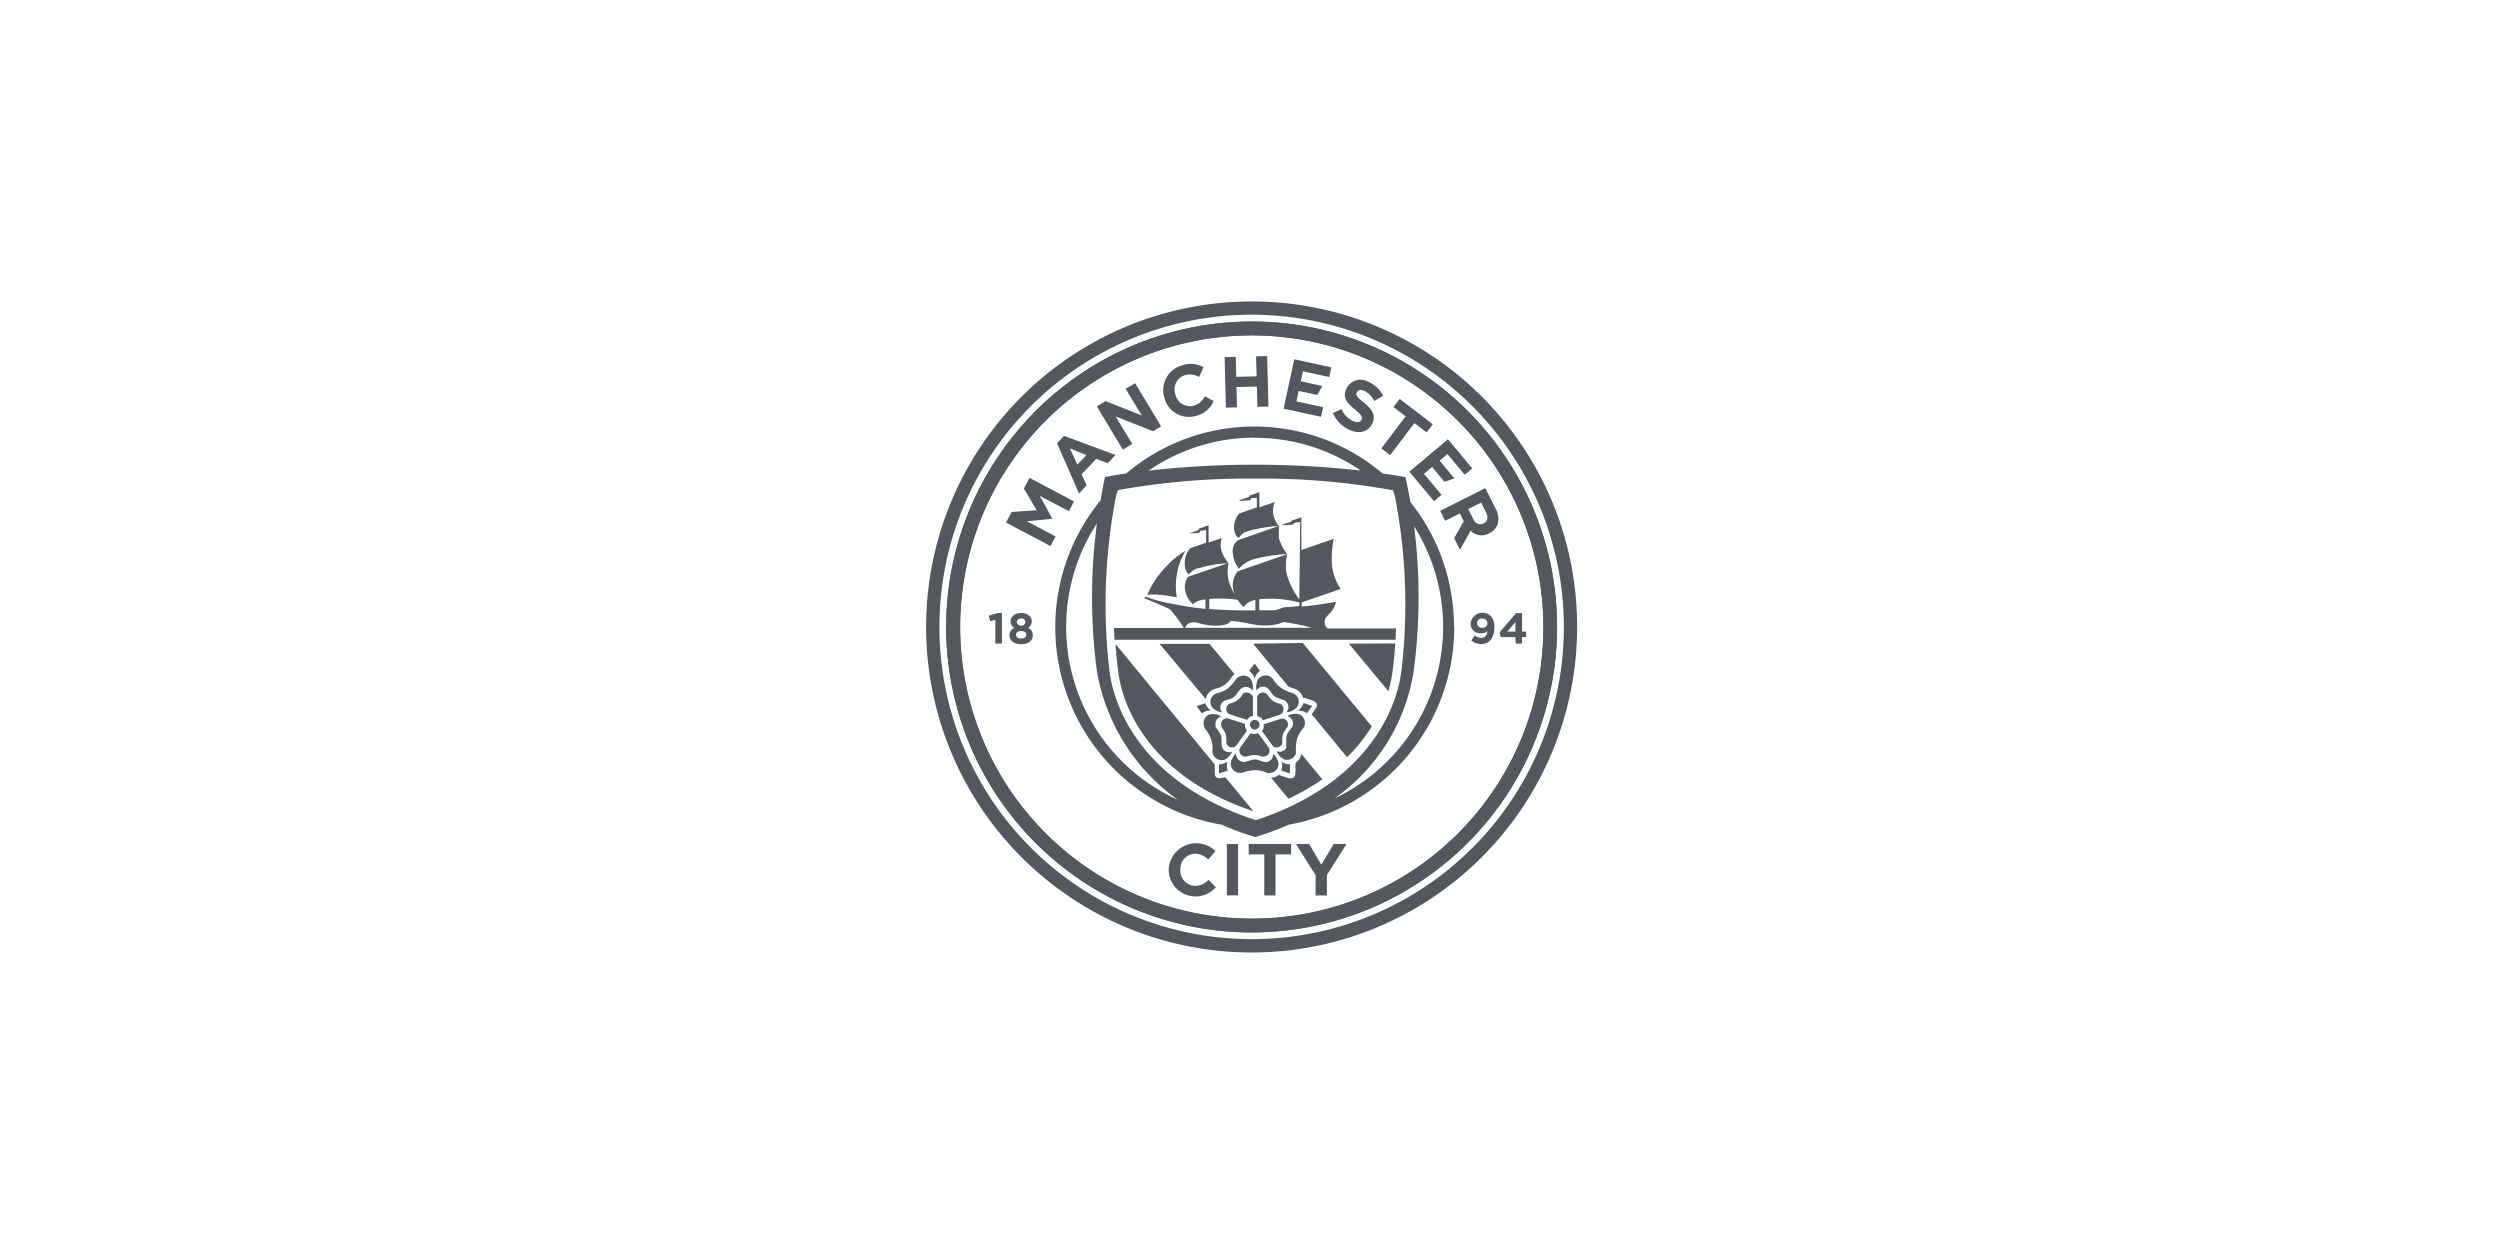 <svg version="1.1" id="Layer_1" xmlns="http://www.w3.org/2000/svg" xmlns:xlink="http://www.w3.org/1999/xlink" x="0px" y="0px"
   viewBox="0 0 340 170" style="enable-background:new 0 0 340 170;" xml:space="preserve">
  <defs>
    <style>
      .cls-1 {
        fill: #53585f;
      }
    </style>
  </defs>
  <title>city</title>
  <path class="cls-1" d="M170.41,124.93A39.66,39.66,0,1,1,209.9,85.27a39.58,39.58,0,0,1-39.49,39.66m0-81.2a41.54,41.54,0,1,0,41.35,41.54,41.5,41.5,0,0,0-41.35-41.54"/>
  <path class="cls-1" d="M170.41,124.93A39.66,39.66,0,1,1,209.9,85.27a39.58,39.58,0,0,1-39.49,39.66m0-81.2a41.54,41.54,0,1,0,41.35,41.54,41.5,41.5,0,0,0-41.35-41.54"/>
  <polygon class="cls-1" points="135.37 84.3 134.66 84.48 134.47 83.74 135.64 83.38 136.26 83.38 136.26 87.53 135.37 87.53 135.37 84.3"/>
  <path class="cls-1" d="M139.46,84.59h0a.52.52,0,0,0-.58-.48c-.37,0-.59.22-.59.48h0a.59.59,0,0,0,1.17,0m.12,1.74h0c0-.32-.29-.51-.7-.51s-.71.19-.71.51h0c0,.28.26.51.71.51s.7-.22.7-.51m-2.28.07h0a1,1,0,0,1,.66-1,1,1,0,0,1-.52-.9h0c0-.63.57-1.13,1.44-1.13s1.44.5,1.44,1.13h0a1,1,0,0,1-.53.9,1,1,0,0,1,.67,1h0c0,.77-.68,1.21-1.58,1.21s-1.58-.46-1.58-1.18"/>
  <path class="cls-1" d="M202.29,84.76h0a.64.64,0,0,0-.72-.63.61.61,0,0,0-.69.62h0a.63.63,0,0,0,.71.62.62.62,0,0,0,.7-.61m0,1.08a1.22,1.22,0,0,1-.83.28A1.29,1.29,0,0,1,200,84.79h0a1.63,1.63,0,0,1,2.75-1,2.05,2.05,0,0,1,.48,1.55h0c0,1.33-.62,2.25-1.79,2.25a2,2,0,0,1-1.34-.49l.47-.69a1.32,1.32,0,0,0,.89.35c.62,0,.8-.58.83-.93"/>
  <path class="cls-1" d="M206.09,85.9V84.62L205,85.9Zm0,.74h-2l-.15-.64,2.25-2.62H207V85.9h.55v.74H207v.89h-.86Z"/>
  <polygon class="cls-1" points="136.82 71.07 137.58 69.63 140.98 69.39 139.25 66.44 140.01 64.99 146.06 68.19 145.37 69.52 141.41 67.44 143.1 70.51 143.09 70.55 139.64 70.89 143.56 72.96 142.88 74.27 136.82 71.07"/>
  <path class="cls-1" d="M147.76,61.89,145.52,61l1,2.19Zm-4-1.61.95-1,7,2.6L150.64,63l-1.55-.6-2,2.12L147.8,66l-1.05,1.12Z"/>
  <polygon class="cls-1" points="149.17 55.27 150.35 54.55 155.28 56.5 153.09 52.88 154.37 52.11 157.91 57.98 156.82 58.65 151.73 56.64 153.99 60.37 152.71 61.15 149.17 55.27"/>
  <path class="cls-1" d="M158.35,54.08v0a3.49,3.49,0,0,1,2.45-4.4,3.53,3.53,0,0,1,2.88.26l-.61,1.33a2.55,2.55,0,0,0-1.9-.25,2,2,0,0,0-1.31,2.61h0a2,2,0,0,0,2.51,1.53,2.48,2.48,0,0,0,1.5-1.28l1.19.67a3.52,3.52,0,0,1-2.36,2,3.44,3.44,0,0,1-4.34-2.42"/>
  <polygon class="cls-1" points="166.55 48.57 168.06 48.53 168.13 51.25 170.9 51.18 170.83 48.46 172.33 48.42 172.51 55.29 171 55.33 170.93 52.57 168.16 52.64 168.23 55.4 166.72 55.44 166.55 48.57"/>
  <path class="cls-1" d="M181.19,56.23l1.25-.6A3.19,3.19,0,0,0,184,57.25c.56.26,1,.19,1.17-.17v0c.16-.35,0-.63-.88-1.38-1.11-.9-1.75-1.62-1.18-2.86h0a2.15,2.15,0,0,1,3.05-.88,4,4,0,0,1,1.94,1.87l-1.19.7a3.17,3.17,0,0,0-1.33-1.36c-.52-.25-.91-.13-1.05.17v0c-.19.41,0,.67,1,1.44,1.11.91,1.61,1.7,1.11,2.79v0c-.57,1.23-1.83,1.49-3.16.87a4.37,4.37,0,0,1-2.18-2.22"/>
  <polygon class="cls-1" points="191.16 56.62 189.51 55.36 190.35 54.25 194.86 57.7 194.02 58.81 192.36 57.54 189.06 61.9 187.86 60.98 191.16 56.62"/>
  <path class="cls-1" d="M200.37,70.59a1,1,0,0,0,1.39.6h0c.58-.29.67-.84.34-1.5l-.67-1.34-1.75.88ZM202,66.38l1.41,2.8a2.81,2.81,0,0,1,.27,2.11,2.18,2.18,0,0,1-1.13,1.23h0a2.11,2.11,0,0,1-2.55-.35l-1.44,2.6-.79-1.58,1.3-2.3-.53-1.06-2,1-.67-1.35Z"/>
  <polygon class="cls-1" points="176.62 53.17 179.14 53.72 179.84 52.5 176.91 51.86 177.2 50.5 180.78 51.28 181.06 49.96 176.02 48.86 174.57 55.58 179.66 56.69 179.94 55.37 176.32 54.59 176.62 53.17"/>
  <polygon class="cls-1" points="196.92 59.74 191.67 64.15 195.02 68.16 196.05 67.3 193.66 64.44 194.76 63.51 196.44 65.52 197.8 65.06 195.79 62.65 196.85 61.75 199.21 64.57 200.23 63.71 196.92 59.74"/>
  <path class="cls-1" d="M158.94,118.3v0a3.74,3.74,0,0,1,6.37-2.54l-1,1.13a2.58,2.58,0,0,0-1.78-.79,2.07,2.07,0,0,0-2,2.18v0a2.07,2.07,0,0,0,2,2.2,2.52,2.52,0,0,0,1.83-.82l1,1a3.66,3.66,0,0,1-6.42-2.35"/>
  <rect class="cls-1" x="166.85" y="114.78" width="1.53" height="6.99"/>
  <polygon class="cls-1" points="171.94 116.2 169.82 116.2 169.82 114.78 175.59 114.78 175.59 116.2 173.47 116.2 173.47 121.78 171.94 121.78 171.94 116.2"/>
  <polygon class="cls-1" points="178.92 119.02 176.25 114.78 178.04 114.78 179.7 117.59 181.39 114.78 183.13 114.78 180.46 118.99 180.46 121.78 178.92 121.78 178.92 119.02"/>
  <path class="cls-1" d="M170.41,127.72a42.46,42.46,0,1,1,42.27-42.45,42.41,42.41,0,0,1-42.27,42.45m0-86.72a44.27,44.27,0,1,0,44.08,44.27A44.22,44.22,0,0,0,170.41,41"/>
  <path class="cls-1" d="M170.79,85.38h7.6a26.4,26.4,0,0,0-3.82-.78,6.24,6.24,0,0,1-2.42.47c-1.85,0-2.64-.49-4.76-.62-.18,0,.12.55-1.94.65a9.34,9.34,0,0,1-2.54-.39c-.82-.2-1.51,0-1.72.67h9.6Zm-6.33-3.94v1.38c1.54.13,3.52.2,6.27.2V81.58c-1.13.29-1.46.75-1.56,1h0a4.54,4.54,0,0,1-.85-1,17,17,0,0,0-3.87-.12m6.81,0V83h.37l1.7,0c.27,0,1.21-.42,1.47-.44.67,0,1.31-.08,1.91-.14v-.48a15.31,15.31,0,0,0-5.46-.44m18.61,3.9L189.79,87H151.57l-.07-1.59H161a17.08,17.08,0,0,0-1.88-2.54c-1.44-.7-3.46-1.49-3.46-1.49l.1-.27a17,17,0,0,0,3.66,1,43,43,0,0,0,4.52.7V81.5l-.4.08a4.61,4.61,0,0,0-.77.23,1.11,1.11,0,0,0-.44.29.24.24,0,0,0-.06.09h0a3.16,3.16,0,0,1-1.07-1.82,2.41,2.41,0,0,1,.36-1.92l5.53-1.9a5.9,5.9,0,0,0-.13,1.59,4.58,4.58,0,0,0,.12.71,6.34,6.34,0,0,0,.42,1.18c.14.28.29.55.43.77a4,4,0,0,1-.24-.83,2.86,2.86,0,0,1,.65-2.27l6.7-2.33-.43,0a23.83,23.83,0,0,0-4,.65,4.45,4.45,0,0,0-1.53.77,2.73,2.73,0,0,0-.57.59h0a3.85,3.85,0,0,1-.83-2.05,1.82,1.82,0,0,1,.69-1.86l5.56-1.95a20.78,20.78,0,0,0-4.09.68,3,3,0,0,0-.36.13h0l-.09,0a2.09,2.09,0,0,0-.89.83s-.62-.16-.67-1.44a2.86,2.86,0,0,1,.7-1.88l2.4-.84v-1.3l-.67.07-.07,0h0a.19.19,0,0,0-.1.13h0a.15.15,0,0,1-.16.14h0l-1.32.09c-.06,0-.09-.08,0-.11l1.15-.4c.08,0,.13-.06.14-.12s0-.13.19-.16l1.19-.41h0V69l2.09-.73a3.32,3.32,0,0,0-.24,1.41,3.23,3.23,0,0,0,.84,1.9h0a.11.11,0,0,0,0,0,5.65,5.65,0,0,0-.05.87,3.44,3.44,0,0,0,0,.42,2.17,2.17,0,0,0,0,.25,5.56,5.56,0,0,0,.66,1.55c.14.24.28.43.37.56l.1.13h0l0,.14,0-.11-.05.17a7.82,7.82,0,0,0-.09,2,4.11,4.11,0,0,0,.12.67,11.37,11.37,0,0,0,1.67,3.3L176.83,71l-.7.08a.18.18,0,0,0-.17.15s0,0,0,0a.15.15,0,0,1-.1.12h-.09l-1.3.09c-.06,0-.09-.08,0-.11l1.15-.39,0,0h0a.11.11,0,0,0,.05-.09.15.15,0,0,1,0-.08.1.1,0,0,1,.05,0h0l.07,0h0l1.2-.42h0l0,4.45,4.39-1.52-.08.5a.06.06,0,0,1,0,0,12.61,12.61,0,0,0-.14,3.19,7.54,7.54,0,0,0,1.08,3l.09.13h0l0,0-5.3,1.83v.57c2.75-.27,4.64-.66,4.64-.66s0,.86-1.24,2a1.15,1.15,0,0,0,.12,1.63h9.12ZM161.71,72.55l1.3-.09h0a.18.18,0,0,0,.17-.14s0,0,0,0a.18.18,0,0,1,.17-.15l.68-.07v1.72l-2.16.74a3,3,0,0,0-.74,1.91c-.07,1.27.57,1.66.57,1.66h0v0a2.35,2.35,0,0,1,1.13-.83l.16,0a15.69,15.69,0,0,1,4.1-.71,5.14,5.14,0,0,1-.45-.59,4.73,4.73,0,0,1-.6-1.42v0a3.34,3.34,0,0,1,0-.89,3.23,3.23,0,0,1,.12-.51.16.16,0,0,0,0,0h0l-1.79.61,0-2.35h0l-1.17.41h0c-.13,0-.18.13-.18.16s0,.09-.1.11h0l-1.15.41c-.08,0,0,.1,0,.1m-4,8.26c.84.09,1.59.22,2,.29l.28.06a9.22,9.22,0,0,1,.9-5.81,5.38,5.38,0,0,1,.32-.53h0a10.34,10.34,0,0,0-2.52,2,12.34,12.34,0,0,0-2.72,4,9.32,9.32,0,0,1,1.79,0m23.86-7.62s0,.16-.08.46c0-.29.08-.46.08-.46"/>
  <path class="cls-1" d="M181.52,108.56a26,26,0,0,0,10.73-17.22,76.54,76.54,0,0,0,.07-19.77,25.78,25.78,0,0,1-10.8,37M145,85.27a25.66,25.66,0,0,1,4.18-14.08,76.61,76.61,0,0,0,0,20.1,27.13,27.13,0,0,0,11,17.48A25.78,25.78,0,0,1,145,85.27m25.61-25.73A25.4,25.4,0,0,1,185.07,64a129.38,129.38,0,0,0-14.28-.8h-.26a125.92,125.92,0,0,0-14.32.81,25.39,25.39,0,0,1,14.44-4.49m.09,52C156,106.73,151.67,97,150.91,91.42a77,77,0,0,1,.71-23.08,8,8,0,0,1,.42-1.69,100.7,100.7,0,0,1,18.7-1.56,99,99,0,0,1,18.7,1.59,7,7,0,0,1,.42,1.64,76.78,76.78,0,0,1,.71,23.1c-.76,5.57-5.07,15.31-19.83,20.14m27-26.29a27.17,27.17,0,0,0-5.93-17c-.37-2.14-.67-3.38-.67-3.38s-1.12-.22-3.11-.5a27,27,0,0,0-34.87,0c-1.85.27-2.87.48-2.87.48S150,66,149.71,68a27.26,27.26,0,0,0,16.42,44.16,37.56,37.56,0,0,0,4.61,1.68,44.28,44.28,0,0,0,4.55-1.69,27.27,27.27,0,0,0,22.49-26.85"/>
  <path class="cls-1" d="M166,105.82a.73.73,0,0,1-.56-.08h0l0,0a.66.66,0,0,1-.23-.5v-1.27l-13.5-16.38c.08,1.28.21,2.59.39,3.91.7,5.2,4.7,14.24,18.35,18.82l-3.8-4.61Z"/>
  <path class="cls-1" d="M176.93,102.6a1.23,1.23,0,0,0,0,.16,1.88,1.88,0,0,1-.75,1,.67.67,0,0,1,0,.24l0,1.24a.66.66,0,0,1-.24.49h0l0,0a.67.67,0,0,1-.39.12l-.2,0-1.18-.37a.71.71,0,0,1-.22-.13,1.86,1.86,0,0,1-1.08.42l2.36,2.86a31.2,31.2,0,0,0,4.61-2.64l-2.82-3.42s0,0,0,0"/>
  <path class="cls-1" d="M164,95.1a1.53,1.53,0,0,1,.72-1.16,2.12,2.12,0,0,1,.63-.29l.21-.06h0a3,3,0,0,0,1-.46,3.34,3.34,0,0,0,.81-.85l0,0a3.15,3.15,0,0,1,.3-.39,1.49,1.49,0,0,1,.22-.21l0,0-3.39-4.11h-6.79L164,95.1"/>
  <path class="cls-1" d="M170.42,87.54l4.81,5.84a3.52,3.52,0,0,0,.42.15h0l.47.16a1.43,1.43,0,0,1,.27.15l.14.09a1.79,1.79,0,0,1,.69,1,.75.75,0,0,1,.26,0l1.19.41a.7.7,0,0,1,.4.39l0,0v0a.64.64,0,0,1-.1.57l-.59.83,4.82,5.85a22.69,22.69,0,0,0,3.36-4.19l-9.39-11.35Z"/>
  <path class="cls-1" d="M183.45,87.54,188.81,94a16,16,0,0,0,.56-2.59c.18-1.34.3-2.59.39-3.9Z"/>
  <path class="cls-1" d="M170.63,92.3a1.83,1.83,0,0,1,.73-1.06l-.73-1-.77,1a1.84,1.84,0,0,1,.77,1.06"/>
  <path class="cls-1" d="M164.71,96.64a1.88,1.88,0,0,1-.79-1l-1.17.39.71,1a1.79,1.79,0,0,1,1.25-.4"/>
  <path class="cls-1" d="M167,103.52a2,2,0,0,1-1.22.43v1.22l1.2-.35a1.82,1.82,0,0,1,0-1.3"/>
  <path class="cls-1" d="M174.26,103.52a1.88,1.88,0,0,1,0,1.3l1.17.36,0-1.24a1.84,1.84,0,0,1-1.25-.42"/>
  <path class="cls-1" d="M176.5,96.65a1.84,1.84,0,0,1,1.24.36l.72-1-1.18-.41a1.83,1.83,0,0,1-.78,1.05"/>
  <path class="cls-1" d="M170,98.56a.65.65,0,1,1,.64.65.64.64,0,0,1-.64-.65"/>
  <path class="cls-1" d="M169.13,103.61a1,1,0,0,1-1-1c0-.08-.07-.11-.12-.05a2.23,2.23,0,0,0-.64,1.29,1.24,1.24,0,0,0,1.25,1.25h.13a.82.82,0,0,0,.21,0,5.66,5.66,0,0,1,1.75-.36,3.85,3.85,0,0,1,1.44.3,1.28,1.28,0,0,0,.48.09,1.24,1.24,0,0,0,1.25-1.25,2.18,2.18,0,0,0-.65-1.29s-.09,0-.09.05a1,1,0,0,1-1,1c-.41,0-.94-.35-1.47-.35s-1.13.35-1.55.35"/>
  <path class="cls-1" d="M168.57,102.1a.79.79,0,0,0,.8.79.46.46,0,0,0,.16,0l.06,0h0a2.9,2.9,0,0,1,1-.21,2.93,2.93,0,0,1,1,.2.66.66,0,0,0,.28,0,.79.79,0,0,0,.79-.79.71.71,0,0,0-.07-.32.34.34,0,0,0-.06-.12l-1.38-1.88a.19.19,0,0,0-.22,0,2,2,0,0,1-.33.06.93.93,0,0,1-.34-.06c-.08,0-.15-.06-.21,0s-1,1.38-1.31,1.8a.8.8,0,0,0-.2.52"/>
  <path class="cls-1" d="M175,101.55a1,1,0,0,1-1.26.64c-.07,0-.12,0-.08.09a2.19,2.19,0,0,0,1,1,1.25,1.25,0,0,0,1.58-.8l0-.12a.65.65,0,0,0,0-.21,5.59,5.59,0,0,1,.2-1.77,3.68,3.68,0,0,1,.73-1.26,1.64,1.64,0,0,0,.24-.43,1.25,1.25,0,0,0-.81-1.57,2.22,2.22,0,0,0-1.44.21c-.05,0,0,.08,0,.1a1,1,0,0,1,.64,1.25c-.13.4-.63.79-.79,1.29s0,1.18-.14,1.57"/>
  <path class="cls-1" d="M173.39,101.61a.8.8,0,0,0,1-.51.53.53,0,0,0,0-.16v-.09a2.81,2.81,0,0,1,.1-1A3.31,3.31,0,0,1,175,99a.58.58,0,0,0,.14-.24.8.8,0,0,0-.51-1,.93.93,0,0,0-.33,0,.61.61,0,0,0-.13,0l-2.23.72c-.1,0-.09.14-.09.2a1.74,1.74,0,0,1,0,.34.75.75,0,0,1-.16.29c-.06.07-.11.13,0,.21s1,1.39,1.32,1.81a.89.89,0,0,0,.44.34"/>
  <path class="cls-1" d="M174.82,95.36a1,1,0,0,1,.22,1.39c0,.06,0,.12.06.1a2.17,2.17,0,0,0,1.29-.67,1.23,1.23,0,0,0-.28-1.74l-.11-.07a.61.61,0,0,0-.18-.1,5.83,5.83,0,0,1-1.63-.74,3.87,3.87,0,0,1-1-1.08,1.32,1.32,0,0,0-.32-.35,1.26,1.26,0,0,0-1.76.27,2.23,2.23,0,0,0-.24,1.43c0,.06.07.06.1,0a1,1,0,0,1,1.4-.22c.34.24.55.84,1,1.14s1.12.38,1.46.62"/>
  <path class="cls-1" d="M174.41,96.88a.78.78,0,0,0-.18-1.1.32.32,0,0,0-.13-.08l-.06,0h0a2.79,2.79,0,0,1-.95-.41,3.08,3.08,0,0,1-.68-.75.89.89,0,0,0-.19-.2.79.79,0,0,0-1.11.17.79.79,0,0,0-.14.31.5.5,0,0,0,0,.12s0,2.27,0,2.34.1.13.16.15a1.19,1.19,0,0,1,.3.15.91.91,0,0,1,.24.24c.05.08.09.14.19.1s1.63-.52,2.13-.69a.8.8,0,0,0,.46-.31"/>
  <path class="cls-1" d="M168.86,93.61a1,1,0,0,1,1.39.22c0,.06.12,0,.12,0a2.22,2.22,0,0,0-.24-1.43,1.25,1.25,0,0,0-1.75-.28l-.11.08a1.05,1.05,0,0,0-.15.15,6.13,6.13,0,0,1-1.2,1.32,4,4,0,0,1-1.34.59,1.17,1.17,0,0,0-.44.2,1.24,1.24,0,0,0-.28,1.75,2.23,2.23,0,0,0,1.29.67s.08,0,0-.09a1,1,0,0,1,.22-1.39c.34-.25,1-.27,1.4-.58s.71-.94,1.05-1.19"/>
  <path class="cls-1" d="M170.19,94.5a.8.8,0,0,0-1.11-.18l-.12.1,0,.06s0,0,0,0a2.71,2.71,0,0,1-.69.77,3,3,0,0,1-.92.41.88.88,0,0,0-.26.12.8.8,0,0,0-.17,1.11,1,1,0,0,0,.24.22l.12.05,2.24.72c.1,0,.15-.05.19-.1a1.64,1.64,0,0,1,.23-.25,1.06,1.06,0,0,1,.31-.14c.09,0,.16,0,.15-.15s0-1.71,0-2.23a.73.73,0,0,0-.15-.53"/>
  <path class="cls-1" d="M165.35,98.73a1,1,0,0,1,.64-1.25c.07,0,.08-.1,0-.12a2.22,2.22,0,0,0-1.44-.21,1.23,1.23,0,0,0-.8,1.57l0,.12a1.07,1.07,0,0,0,.09.19,5.61,5.61,0,0,1,.89,1.55,3.92,3.92,0,0,1,.16,1.45,1.13,1.13,0,0,0,.05.48,1.26,1.26,0,0,0,1.59.81,2.25,2.25,0,0,0,1-1s0-.09-.07-.07a1,1,0,0,1-1.26-.64c-.13-.4,0-1-.12-1.5s-.68-1-.81-1.36"/>
  <path class="cls-1" d="M166.61,97.74a.81.81,0,0,0-.51,1,.53.53,0,0,0,.06.14.21.21,0,0,1,0,.06s0,0,0,0a2.93,2.93,0,0,1,.52.89,3.06,3.06,0,0,1,.11,1,.69.69,0,0,0,0,.28.82.82,0,0,0,1,.51.88.88,0,0,0,.28-.17.38.38,0,0,0,.09-.09s1.34-1.84,1.37-1.9,0-.16,0-.21a1.19,1.19,0,0,1-.16-.3,1,1,0,0,1-.05-.33c0-.09,0-.17-.09-.2s-1.63-.53-2.13-.68a.83.83,0,0,0-.56,0"/>
</svg>
